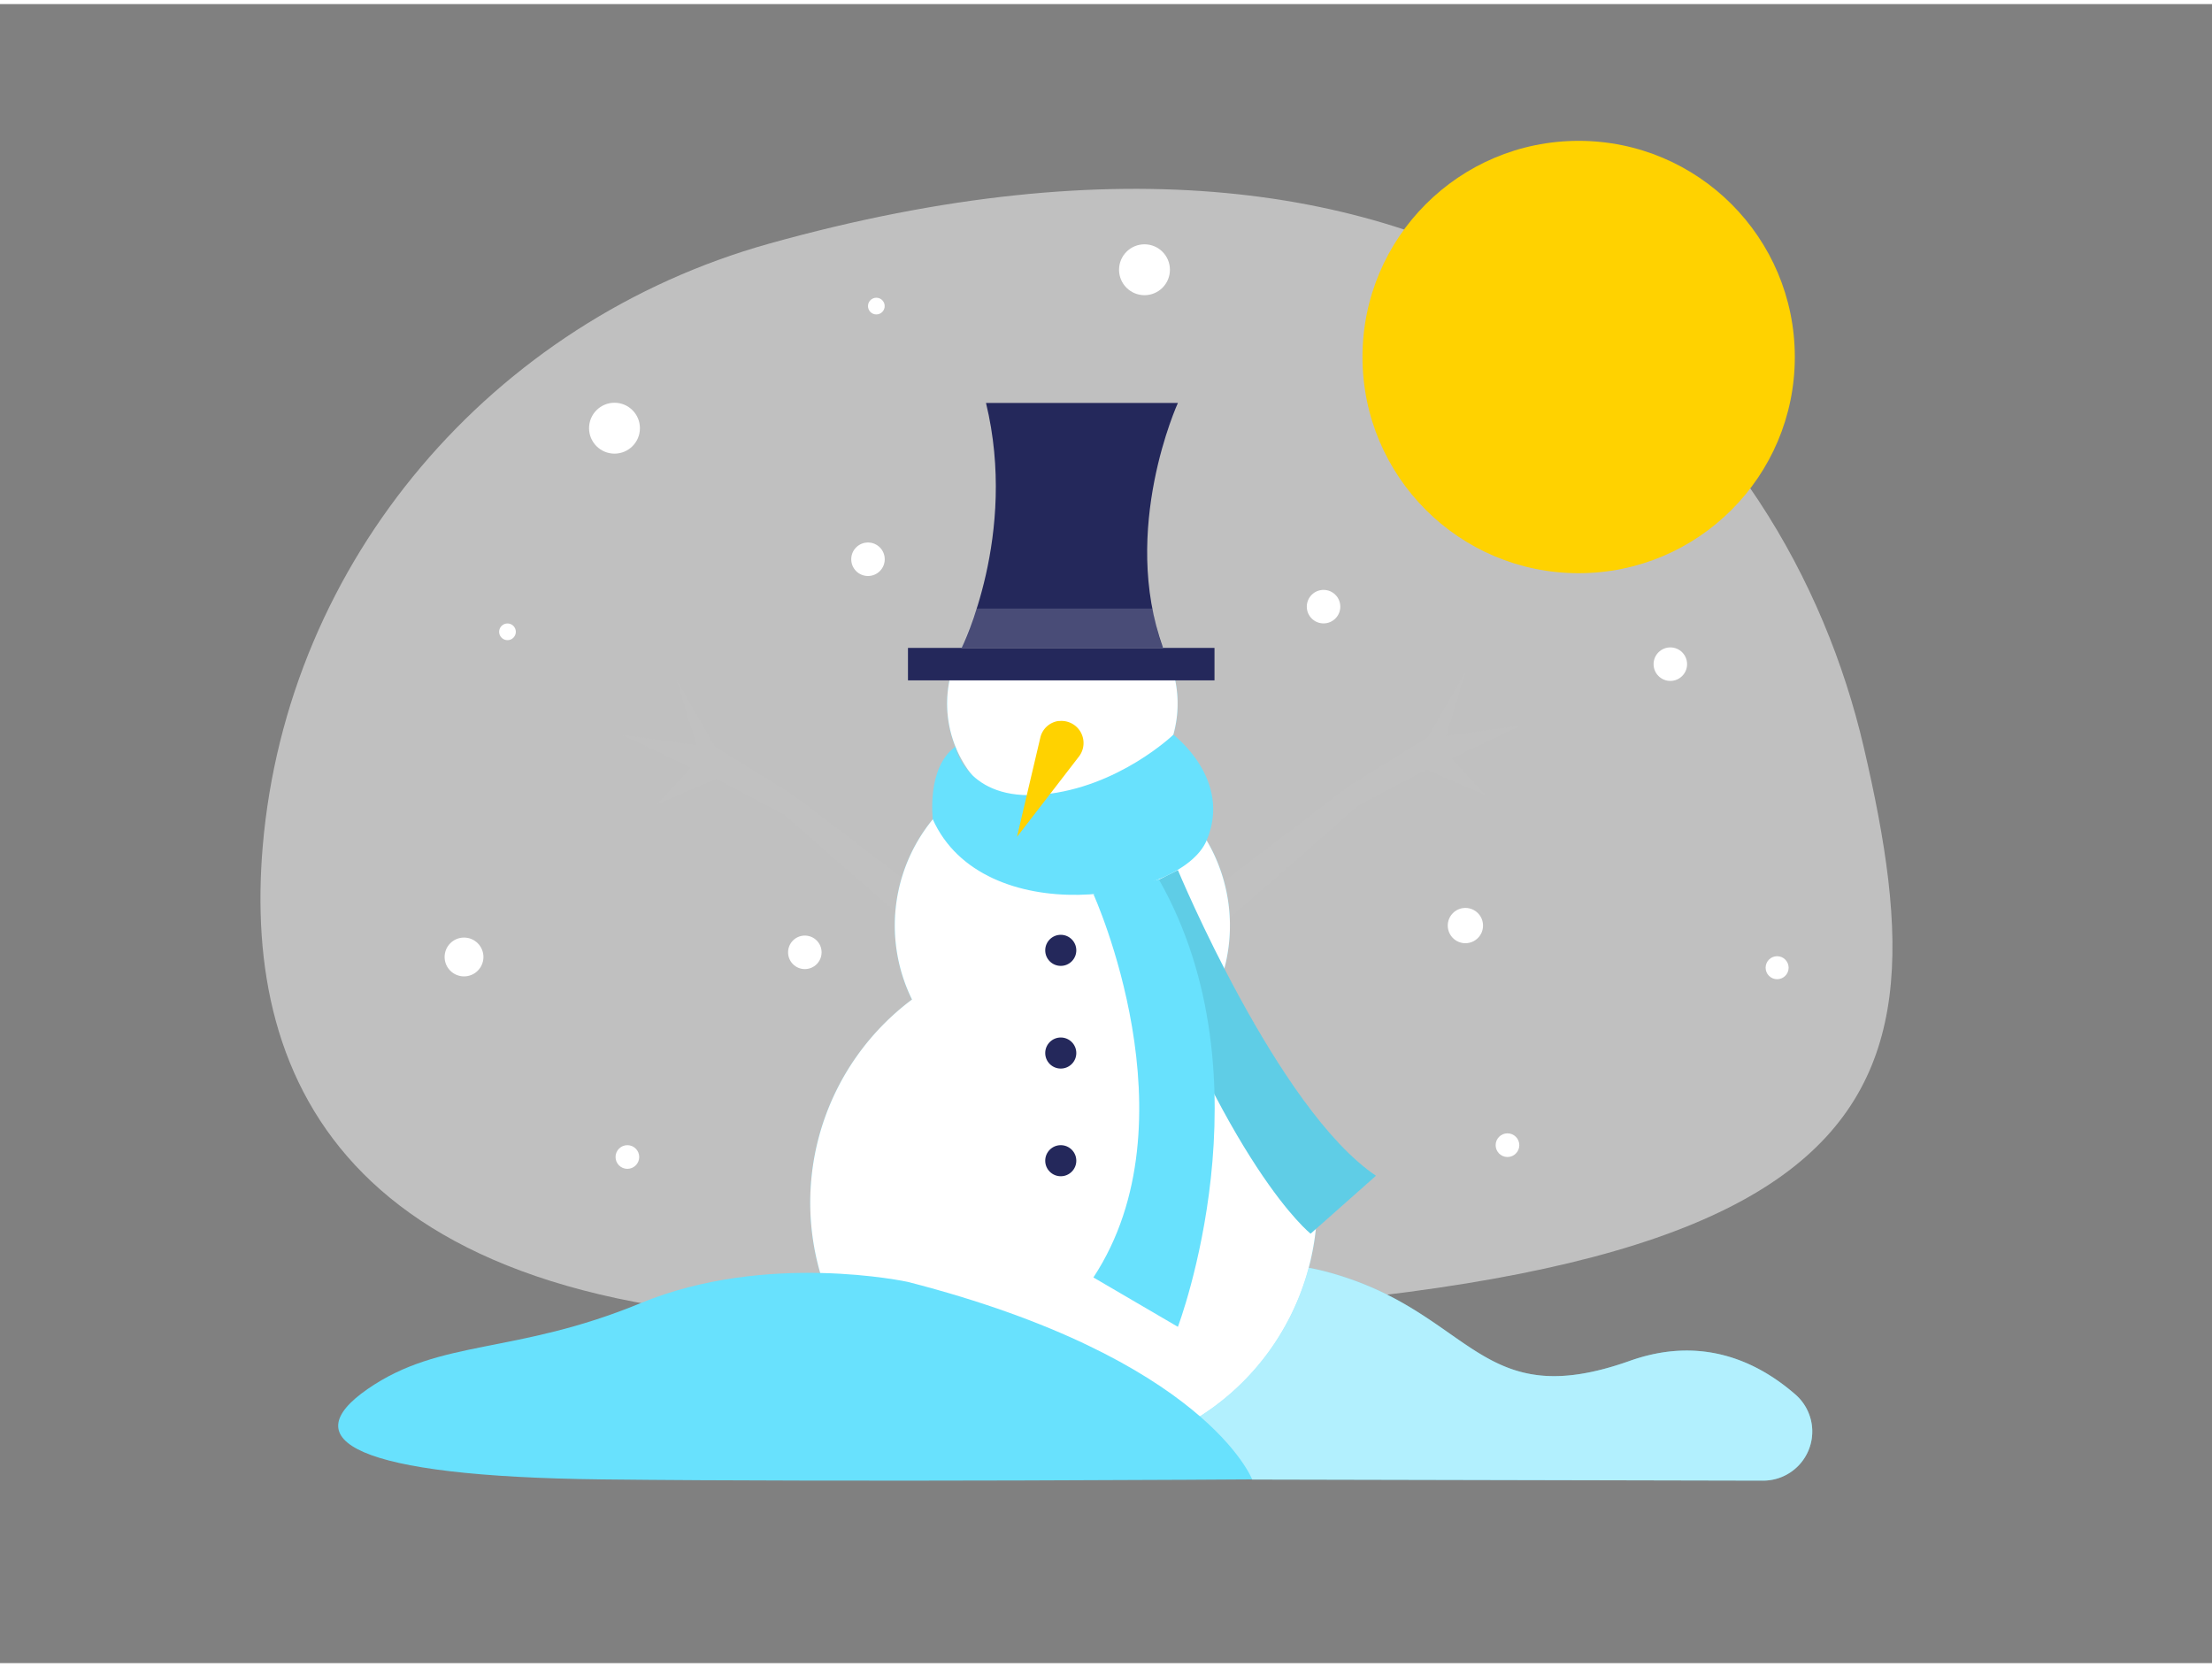 <svg id="Layer_1" data-name="Layer 1" xmlns="http://www.w3.org/2000/svg" viewBox="0 0 400 300" width="406" height="306" class="illustration styles_illustrationTablet__1DWOa"><rect x="0" y="0" width="400" height="300" fill="#808080" stroke="none"/><path d="M139.11,43.31c-50.1,14-87.19,57.2-91.6,109-3.67,43.09,15.88,86.11,108.8,85.82C342.15,237.58,353.05,203,337,134.26,323,74.37,266,7.89,139.11,43.31Z" fill="#e6e6e6" opacity="0.63"></path><polygon points="171.27 164.21 143.32 142.94 129.28 134.26 122.39 122.29 125.96 134 112.43 132.12 124.94 138.09 118.81 144.72 129.54 140.11 141.85 146.6 169.62 170.9 171.27 164.21" fill="#c1c1c1"></polygon><polygon points="216.2 162.53 244.14 141.26 258.18 132.58 265.08 120.61 261.5 132.32 275.04 130.44 262.52 136.41 268.65 143.05 257.93 138.43 245.62 144.92 217.84 169.22 216.2 162.53" fill="#c1c1c1"></polygon><circle cx="285.47" cy="63.82" r="39.09" fill="#ffd200"></circle><path d="M189.93,239.51s24.88-17.31,50.67-10.08,26.81,25.61,54.13,15.91c12.82-4.55,22.83-.06,29.84,6A8.88,8.88,0,0,1,318.82,267l-92.39-.2S186.23,261.77,189.93,239.51Z" fill="#68e1fd"></path><path d="M189.93,239.51s24.88-17.31,50.67-10.08,26.81,25.61,54.13,15.91c12.82-4.55,22.83-.06,29.84,6A8.88,8.88,0,0,1,318.82,267l-92.39-.2S186.23,261.77,189.93,239.51Z" fill="#fff" opacity="0.49"></path><circle cx="192.36" cy="216.74" r="45.83" fill="#68e1fd"></circle><circle cx="192.11" cy="166.63" r="30.3" fill="#68e1fd"></circle><circle cx="192.11" cy="126.53" r="20.84" fill="#68e1fd"></circle><path d="M219.43,179.75a30.31,30.31,0,0,0-11.92-39.21,20.84,20.84,0,1,0-30.8,0A30.28,30.28,0,0,0,164.92,180a45.84,45.84,0,1,0,54.51-.27Z" fill="#fff"></path><rect x="164.19" y="116.42" width="55.43" height="5.87" fill="#24285b"></rect><path d="M213,156.6s18,43.27,35.82,55.27L237,222.34S222,210.62,204.09,161.08Z" fill="#68e1fd"></path><path d="M213,156.6s18,43.27,35.82,55.27L237,222.34S222,210.62,204.09,161.08Z" opacity="0.09"></path><path d="M173.89,116.42S184.09,96,178.3,72.13H213S202.53,95,210.33,116.42Z" fill="#24285b"></path><path d="M176.61,109.31h31.77s1.29,6.25,2,7.11H173.89Z" fill="#fff" opacity="0.17"></path><path d="M172.76,134.28s2,9.93,15.75,8.66,23.67-10.82,23.67-10.82,10.74,8.07,6,19.15-40.47,16.36-49.52-3.9C168.71,147.37,167.48,138.13,172.76,134.28Z" fill="#68e1fd"></path><path d="M197.72,160.94s18.65,41,0,69.32L213,239.19s17.05-44.91-3.44-80.9Z" fill="#68e1fd"></path><path d="M188.11,132.7l-4.21,17.9,11.21-14.54a4,4,0,0,0-3.55-6.42l-.19,0A3.93,3.93,0,0,0,188.11,132.7Z" fill="#ffd200"></path><circle cx="191.82" cy="171.11" r="2.81" fill="#24285b"></circle><circle cx="191.82" cy="189.68" r="2.81" fill="#24285b"></circle><circle cx="191.82" cy="209.15" r="2.81" fill="#24285b"></circle><circle cx="111.12" cy="76.69" r="4.6" fill="#fff"></circle><circle cx="321.36" cy="174.25" r="2.08" fill="#fff"></circle><circle cx="83.91" cy="172.31" r="3.51" fill="#fff"></circle><circle cx="156.96" cy="100.39" r="3.03" fill="#fff"></circle><circle cx="91.77" cy="113.51" r="1.51" fill="#fff"></circle><circle cx="158.47" cy="54.61" r="1.51" fill="#fff"></circle><circle cx="302.05" cy="119.36" r="3.03" fill="#fff"></circle><circle cx="272.6" cy="206.34" r="2.14" fill="#fff"></circle><circle cx="113.45" cy="208.48" r="2.14" fill="#fff"></circle><circle cx="239.34" cy="108.96" r="3.03" fill="#fff"></circle><circle cx="145.54" cy="171.47" r="3.03" fill="#fff"></circle><circle cx="264.99" cy="166.63" r="3.19" fill="#fff"></circle><circle cx="206.96" cy="48.04" r="4.6" fill="#fff"></circle><path d="M164.19,231.07s-25.5-5.58-48.33,3.83-36.11,6.35-49.39,15.54-2.59,15.83,42.37,16.34,117.59,0,117.59,0S218,244.9,164.19,231.07Z" fill="#68e1fd"></path></svg>